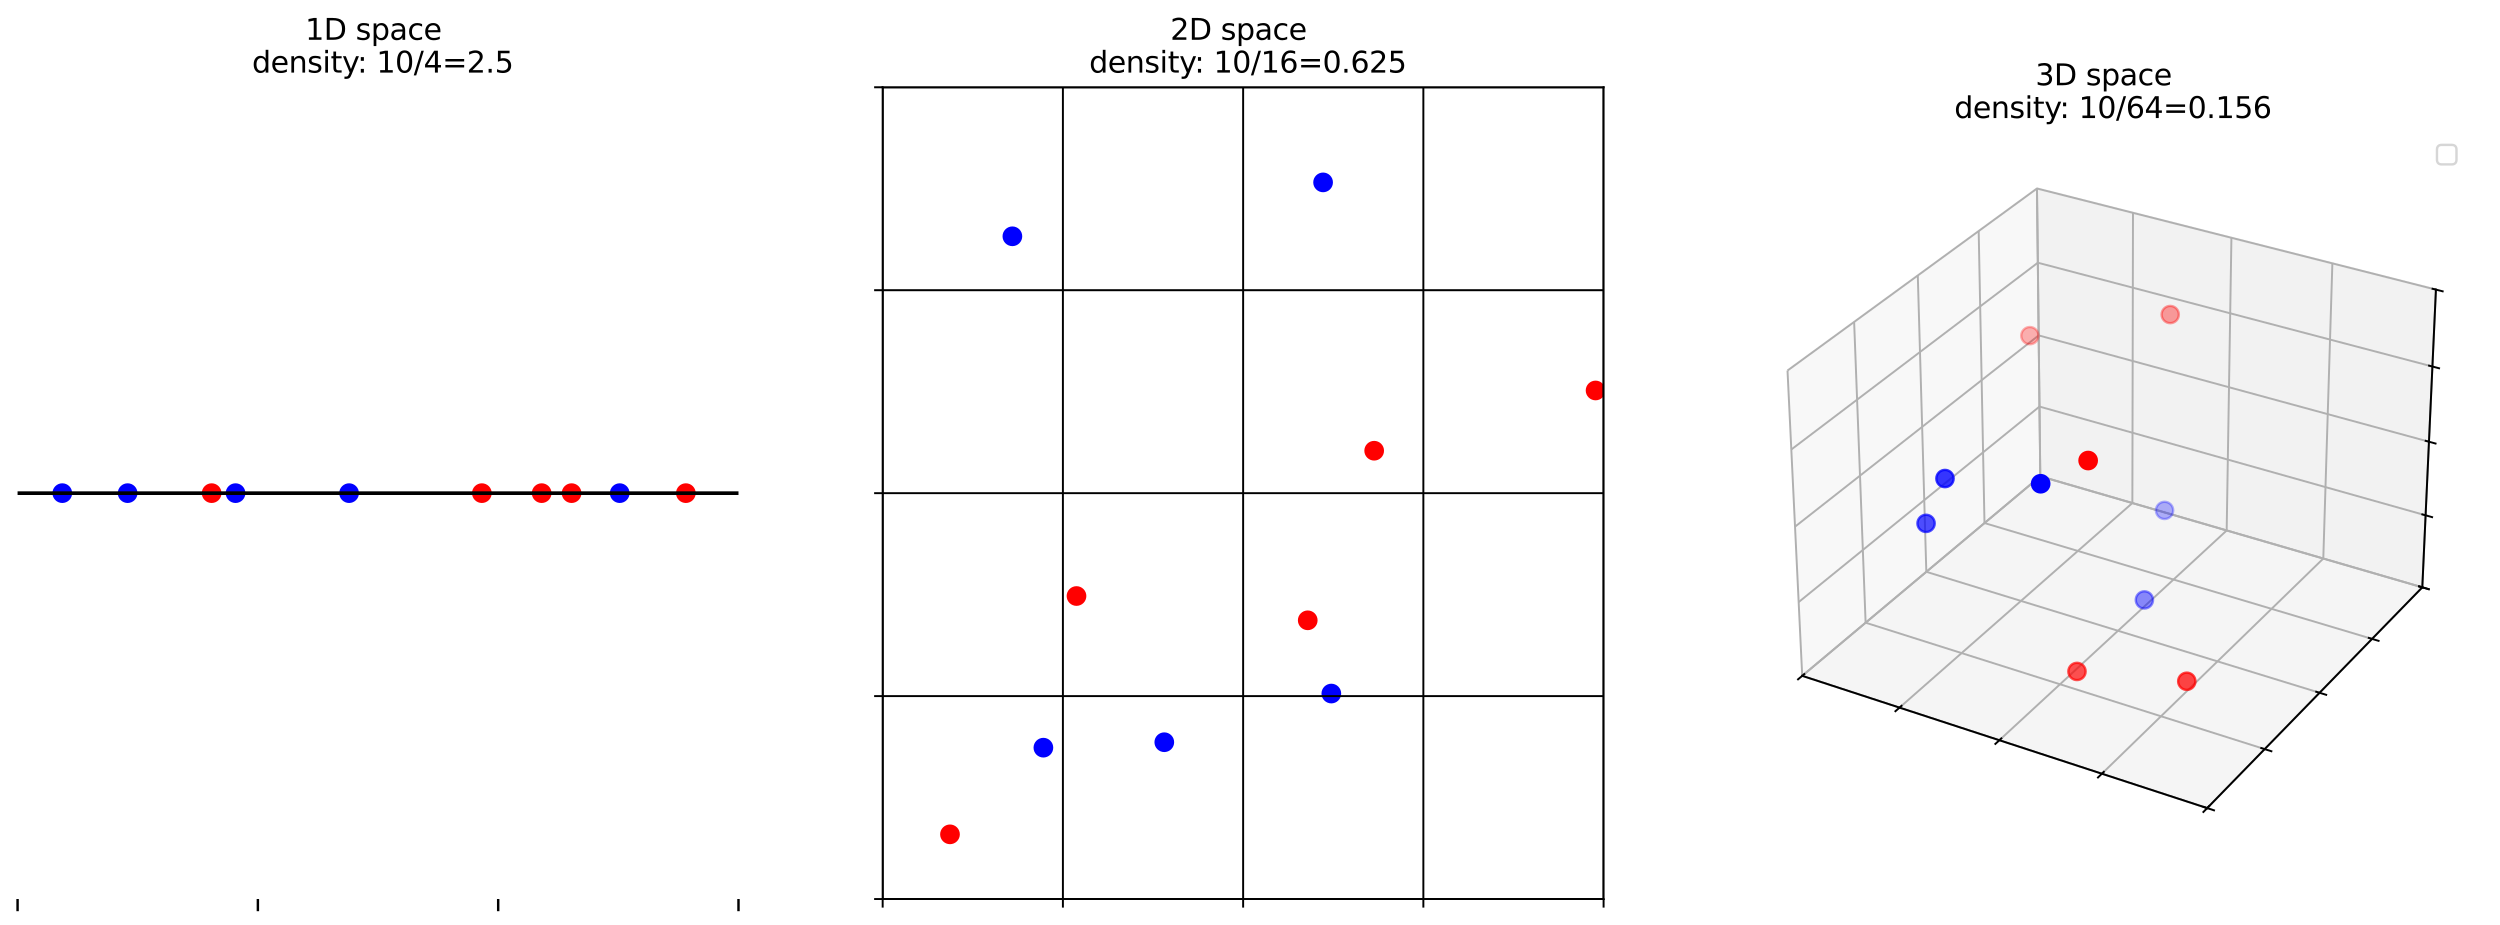 <?xml version="1.0" encoding="utf-8" standalone="no"?>
<!DOCTYPE svg PUBLIC "-//W3C//DTD SVG 1.1//EN"
  "http://www.w3.org/Graphics/SVG/1.1/DTD/svg11.dtd">
<svg xmlns:xlink="http://www.w3.org/1999/xlink" width="1024.429pt" height="379.096pt" viewBox="0 0 1024.429 379.096" xmlns="http://www.w3.org/2000/svg" version="1.1">
 <defs>
  <style type="text/css">*{stroke-linejoin: round; stroke-linecap: butt}</style>
 </defs>
 <g id="figure_1">
  <g id="patch_1">
   <path d="M 0 379.096 
L 1024.429 379.096 
L 1024.429 0 
L 0 0 
z
" style="fill: #ffffff"/>
  </g>
  <g id="axes_1">
   <g id="patch_2">
    <path d="M 7.2 368.396 
L 302.612 368.396 
L 302.612 35.755 
L 7.2 35.755 
z
" style="fill: #ffffff"/>
   </g>
   <g id="PathCollection_1">
    <defs>
     <path id="ma8ff4e4683" d="M 0 3.536 
C 0.938 3.536 1.837 3.163 2.5 2.5 
C 3.163 1.837 3.536 0.938 3.536 0 
C 3.536 -0.938 3.163 -1.837 2.5 -2.5 
C 1.837 -3.163 0.938 -3.536 0 -3.536 
C -0.938 -3.536 -1.837 -3.163 -2.5 -2.5 
C -3.163 -1.837 -3.536 -0.938 -3.536 0 
C -3.536 0.938 -3.163 1.837 -2.5 2.5 
C -1.837 3.163 -0.938 3.536 0 3.536 
z
" style="stroke: #0000ff"/>
    </defs>
    <g clip-path="url(#p21cfbdf244)">
     <use xlink:href="#ma8ff4e4683" x="52.299" y="202.076" style="fill: #0000ff; stroke: #0000ff"/>
     <use xlink:href="#ma8ff4e4683" x="96.52" y="202.076" style="fill: #0000ff; stroke: #0000ff"/>
     <use xlink:href="#ma8ff4e4683" x="25.526" y="202.076" style="fill: #0000ff; stroke: #0000ff"/>
     <use xlink:href="#ma8ff4e4683" x="143.048" y="202.076" style="fill: #0000ff; stroke: #0000ff"/>
     <use xlink:href="#ma8ff4e4683" x="253.944" y="202.076" style="fill: #0000ff; stroke: #0000ff"/>
    </g>
   </g>
   <g id="PathCollection_2">
    <defs>
     <path id="md529e59a65" d="M 0 3.536 
C 0.938 3.536 1.837 3.163 2.5 2.5 
C 3.163 1.837 3.536 0.938 3.536 0 
C 3.536 -0.938 3.163 -1.837 2.5 -2.5 
C 1.837 -3.163 0.938 -3.536 0 -3.536 
C -0.938 -3.536 -1.837 -3.163 -2.5 -2.5 
C -3.163 -1.837 -3.536 -0.938 -3.536 0 
C -3.536 0.938 -3.163 1.837 -2.5 2.5 
C -1.837 3.163 -0.938 3.536 0 3.536 
z
" style="stroke: #ff0000"/>
    </defs>
    <g clip-path="url(#p21cfbdf244)">
     <use xlink:href="#md529e59a65" x="281.046" y="202.076" style="fill: #ff0000; stroke: #ff0000"/>
     <use xlink:href="#md529e59a65" x="221.961" y="202.076" style="fill: #ff0000; stroke: #ff0000"/>
     <use xlink:href="#md529e59a65" x="234.223" y="202.076" style="fill: #ff0000; stroke: #ff0000"/>
     <use xlink:href="#md529e59a65" x="86.726" y="202.076" style="fill: #ff0000; stroke: #ff0000"/>
     <use xlink:href="#md529e59a65" x="197.454" y="202.076" style="fill: #ff0000; stroke: #ff0000"/>
    </g>
   </g>
   <g id="matplotlib.axis_1">
    <g id="xtick_1">
     <g id="line2d_1">
      <defs>
       <path id="mc09c2a1362" d="M 0 0 
L 0 5 
" style="stroke: #000000"/>
      </defs>
      <g>
       <use xlink:href="#mc09c2a1362" x="7.2" y="368.396" style="stroke: #000000"/>
      </g>
     </g>
    </g>
    <g id="xtick_2">
     <g id="line2d_2">
      <g>
       <use xlink:href="#mc09c2a1362" x="105.671" y="368.396" style="stroke: #000000"/>
      </g>
     </g>
    </g>
    <g id="xtick_3">
     <g id="line2d_3">
      <g>
       <use xlink:href="#mc09c2a1362" x="204.141" y="368.396" style="stroke: #000000"/>
      </g>
     </g>
    </g>
    <g id="xtick_4">
     <g id="line2d_4">
      <g>
       <use xlink:href="#mc09c2a1362" x="302.612" y="368.396" style="stroke: #000000"/>
      </g>
     </g>
    </g>
   </g>
   <g id="matplotlib.axis_2"/>
   <g id="line2d_5">
    <path d="M 7.2 202.076 
L 10.184 202.076 
L 13.168 202.076 
L 16.152 202.076 
L 19.136 202.076 
L 22.12 202.076 
L 25.104 202.076 
L 28.088 202.076 
L 31.072 202.076 
L 34.056 202.076 
L 37.04 202.076 
L 40.024 202.076 
L 43.007 202.076 
L 45.991 202.076 
L 48.975 202.076 
L 51.959 202.076 
L 54.943 202.076 
L 57.927 202.076 
L 60.911 202.076 
L 63.895 202.076 
L 66.879 202.076 
L 69.863 202.076 
L 72.847 202.076 
L 75.831 202.076 
L 78.815 202.076 
L 81.799 202.076 
L 84.783 202.076 
L 87.767 202.076 
L 90.751 202.076 
L 93.735 202.076 
L 96.719 202.076 
L 99.703 202.076 
L 102.687 202.076 
L 105.671 202.076 
L 108.655 202.076 
L 111.639 202.076 
L 114.622 202.076 
L 117.606 202.076 
L 120.59 202.076 
L 123.574 202.076 
L 126.558 202.076 
L 129.542 202.076 
L 132.526 202.076 
L 135.51 202.076 
L 138.494 202.076 
L 141.478 202.076 
L 144.462 202.076 
L 147.446 202.076 
L 150.43 202.076 
L 153.414 202.076 
L 156.398 202.076 
L 159.382 202.076 
L 162.366 202.076 
L 165.35 202.076 
L 168.334 202.076 
L 171.318 202.076 
L 174.302 202.076 
L 177.286 202.076 
L 180.27 202.076 
L 183.253 202.076 
L 186.237 202.076 
L 189.221 202.076 
L 192.205 202.076 
L 195.189 202.076 
L 198.173 202.076 
L 201.157 202.076 
L 204.141 202.076 
L 207.125 202.076 
L 210.109 202.076 
L 213.093 202.076 
L 216.077 202.076 
L 219.061 202.076 
L 222.045 202.076 
L 225.029 202.076 
L 228.013 202.076 
L 230.997 202.076 
L 233.981 202.076 
L 236.965 202.076 
L 239.949 202.076 
L 242.933 202.076 
L 245.917 202.076 
L 248.901 202.076 
L 251.884 202.076 
L 254.868 202.076 
L 257.852 202.076 
L 260.836 202.076 
L 263.82 202.076 
L 266.804 202.076 
L 269.788 202.076 
L 272.772 202.076 
L 275.756 202.076 
L 278.74 202.076 
L 281.724 202.076 
L 284.708 202.076 
L 287.692 202.076 
L 290.676 202.076 
L 293.66 202.076 
L 296.644 202.076 
L 299.628 202.076 
L 302.612 202.076 
" clip-path="url(#p21cfbdf244)" style="fill: none; stroke: #000000; stroke-width: 1.5; stroke-linecap: square"/>
   </g>
   <g id="text_1">
    <!-- 1D space  -->
    <g transform="translate(125.052 16.318) scale(0.12 -0.12)">
     <defs>
      <path id="DejaVuSans-31" d="M 794 531 
L 1825 531 
L 1825 4091 
L 703 3866 
L 703 4441 
L 1819 4666 
L 2450 4666 
L 2450 531 
L 3481 531 
L 3481 0 
L 794 0 
L 794 531 
z
" transform="scale(0.016)"/>
      <path id="DejaVuSans-44" d="M 1259 4147 
L 1259 519 
L 2022 519 
Q 2988 519 3436 956 
Q 3884 1394 3884 2338 
Q 3884 3275 3436 3711 
Q 2988 4147 2022 4147 
L 1259 4147 
z
M 628 4666 
L 1925 4666 
Q 3281 4666 3915 4102 
Q 4550 3538 4550 2338 
Q 4550 1131 3912 565 
Q 3275 0 1925 0 
L 628 0 
L 628 4666 
z
" transform="scale(0.016)"/>
      <path id="DejaVuSans-20" transform="scale(0.016)"/>
      <path id="DejaVuSans-73" d="M 2834 3397 
L 2834 2853 
Q 2591 2978 2328 3040 
Q 2066 3103 1784 3103 
Q 1356 3103 1142 2972 
Q 928 2841 928 2578 
Q 928 2378 1081 2264 
Q 1234 2150 1697 2047 
L 1894 2003 
Q 2506 1872 2764 1633 
Q 3022 1394 3022 966 
Q 3022 478 2636 193 
Q 2250 -91 1575 -91 
Q 1294 -91 989 -36 
Q 684 19 347 128 
L 347 722 
Q 666 556 975 473 
Q 1284 391 1588 391 
Q 1994 391 2212 530 
Q 2431 669 2431 922 
Q 2431 1156 2273 1281 
Q 2116 1406 1581 1522 
L 1381 1569 
Q 847 1681 609 1914 
Q 372 2147 372 2553 
Q 372 3047 722 3315 
Q 1072 3584 1716 3584 
Q 2034 3584 2315 3537 
Q 2597 3491 2834 3397 
z
" transform="scale(0.016)"/>
      <path id="DejaVuSans-70" d="M 1159 525 
L 1159 -1331 
L 581 -1331 
L 581 3500 
L 1159 3500 
L 1159 2969 
Q 1341 3281 1617 3432 
Q 1894 3584 2278 3584 
Q 2916 3584 3314 3078 
Q 3713 2572 3713 1747 
Q 3713 922 3314 415 
Q 2916 -91 2278 -91 
Q 1894 -91 1617 61 
Q 1341 213 1159 525 
z
M 3116 1747 
Q 3116 2381 2855 2742 
Q 2594 3103 2138 3103 
Q 1681 3103 1420 2742 
Q 1159 2381 1159 1747 
Q 1159 1113 1420 752 
Q 1681 391 2138 391 
Q 2594 391 2855 752 
Q 3116 1113 3116 1747 
z
" transform="scale(0.016)"/>
      <path id="DejaVuSans-61" d="M 2194 1759 
Q 1497 1759 1228 1600 
Q 959 1441 959 1056 
Q 959 750 1161 570 
Q 1363 391 1709 391 
Q 2188 391 2477 730 
Q 2766 1069 2766 1631 
L 2766 1759 
L 2194 1759 
z
M 3341 1997 
L 3341 0 
L 2766 0 
L 2766 531 
Q 2569 213 2275 61 
Q 1981 -91 1556 -91 
Q 1019 -91 701 211 
Q 384 513 384 1019 
Q 384 1609 779 1909 
Q 1175 2209 1959 2209 
L 2766 2209 
L 2766 2266 
Q 2766 2663 2505 2880 
Q 2244 3097 1772 3097 
Q 1472 3097 1187 3025 
Q 903 2953 641 2809 
L 641 3341 
Q 956 3463 1253 3523 
Q 1550 3584 1831 3584 
Q 2591 3584 2966 3190 
Q 3341 2797 3341 1997 
z
" transform="scale(0.016)"/>
      <path id="DejaVuSans-63" d="M 3122 3366 
L 3122 2828 
Q 2878 2963 2633 3030 
Q 2388 3097 2138 3097 
Q 1578 3097 1268 2742 
Q 959 2388 959 1747 
Q 959 1106 1268 751 
Q 1578 397 2138 397 
Q 2388 397 2633 464 
Q 2878 531 3122 666 
L 3122 134 
Q 2881 22 2623 -34 
Q 2366 -91 2075 -91 
Q 1284 -91 818 406 
Q 353 903 353 1747 
Q 353 2603 823 3093 
Q 1294 3584 2113 3584 
Q 2378 3584 2631 3529 
Q 2884 3475 3122 3366 
z
" transform="scale(0.016)"/>
      <path id="DejaVuSans-65" d="M 3597 1894 
L 3597 1613 
L 953 1613 
Q 991 1019 1311 708 
Q 1631 397 2203 397 
Q 2534 397 2845 478 
Q 3156 559 3463 722 
L 3463 178 
Q 3153 47 2828 -22 
Q 2503 -91 2169 -91 
Q 1331 -91 842 396 
Q 353 884 353 1716 
Q 353 2575 817 3079 
Q 1281 3584 2069 3584 
Q 2775 3584 3186 3129 
Q 3597 2675 3597 1894 
z
M 3022 2063 
Q 3016 2534 2758 2815 
Q 2500 3097 2075 3097 
Q 1594 3097 1305 2825 
Q 1016 2553 972 2059 
L 3022 2063 
z
" transform="scale(0.016)"/>
     </defs>
     <use xlink:href="#DejaVuSans-31"/>
     <use xlink:href="#DejaVuSans-44" x="63.623"/>
     <use xlink:href="#DejaVuSans-20" x="140.625"/>
     <use xlink:href="#DejaVuSans-73" x="172.412"/>
     <use xlink:href="#DejaVuSans-70" x="224.512"/>
     <use xlink:href="#DejaVuSans-61" x="287.988"/>
     <use xlink:href="#DejaVuSans-63" x="349.268"/>
     <use xlink:href="#DejaVuSans-65" x="404.248"/>
     <use xlink:href="#DejaVuSans-20" x="465.771"/>
    </g>
    <!--  density: 10/4=2.5 -->
    <g transform="translate(99.463 29.756) scale(0.12 -0.12)">
     <defs>
      <path id="DejaVuSans-64" d="M 2906 2969 
L 2906 4863 
L 3481 4863 
L 3481 0 
L 2906 0 
L 2906 525 
Q 2725 213 2448 61 
Q 2172 -91 1784 -91 
Q 1150 -91 751 415 
Q 353 922 353 1747 
Q 353 2572 751 3078 
Q 1150 3584 1784 3584 
Q 2172 3584 2448 3432 
Q 2725 3281 2906 2969 
z
M 947 1747 
Q 947 1113 1208 752 
Q 1469 391 1925 391 
Q 2381 391 2643 752 
Q 2906 1113 2906 1747 
Q 2906 2381 2643 2742 
Q 2381 3103 1925 3103 
Q 1469 3103 1208 2742 
Q 947 2381 947 1747 
z
" transform="scale(0.016)"/>
      <path id="DejaVuSans-6e" d="M 3513 2113 
L 3513 0 
L 2938 0 
L 2938 2094 
Q 2938 2591 2744 2837 
Q 2550 3084 2163 3084 
Q 1697 3084 1428 2787 
Q 1159 2491 1159 1978 
L 1159 0 
L 581 0 
L 581 3500 
L 1159 3500 
L 1159 2956 
Q 1366 3272 1645 3428 
Q 1925 3584 2291 3584 
Q 2894 3584 3203 3211 
Q 3513 2838 3513 2113 
z
" transform="scale(0.016)"/>
      <path id="DejaVuSans-69" d="M 603 3500 
L 1178 3500 
L 1178 0 
L 603 0 
L 603 3500 
z
M 603 4863 
L 1178 4863 
L 1178 4134 
L 603 4134 
L 603 4863 
z
" transform="scale(0.016)"/>
      <path id="DejaVuSans-74" d="M 1172 4494 
L 1172 3500 
L 2356 3500 
L 2356 3053 
L 1172 3053 
L 1172 1153 
Q 1172 725 1289 603 
Q 1406 481 1766 481 
L 2356 481 
L 2356 0 
L 1766 0 
Q 1100 0 847 248 
Q 594 497 594 1153 
L 594 3053 
L 172 3053 
L 172 3500 
L 594 3500 
L 594 4494 
L 1172 4494 
z
" transform="scale(0.016)"/>
      <path id="DejaVuSans-79" d="M 2059 -325 
Q 1816 -950 1584 -1140 
Q 1353 -1331 966 -1331 
L 506 -1331 
L 506 -850 
L 844 -850 
Q 1081 -850 1212 -737 
Q 1344 -625 1503 -206 
L 1606 56 
L 191 3500 
L 800 3500 
L 1894 763 
L 2988 3500 
L 3597 3500 
L 2059 -325 
z
" transform="scale(0.016)"/>
      <path id="DejaVuSans-3a" d="M 750 794 
L 1409 794 
L 1409 0 
L 750 0 
L 750 794 
z
M 750 3309 
L 1409 3309 
L 1409 2516 
L 750 2516 
L 750 3309 
z
" transform="scale(0.016)"/>
      <path id="DejaVuSans-30" d="M 2034 4250 
Q 1547 4250 1301 3770 
Q 1056 3291 1056 2328 
Q 1056 1369 1301 889 
Q 1547 409 2034 409 
Q 2525 409 2770 889 
Q 3016 1369 3016 2328 
Q 3016 3291 2770 3770 
Q 2525 4250 2034 4250 
z
M 2034 4750 
Q 2819 4750 3233 4129 
Q 3647 3509 3647 2328 
Q 3647 1150 3233 529 
Q 2819 -91 2034 -91 
Q 1250 -91 836 529 
Q 422 1150 422 2328 
Q 422 3509 836 4129 
Q 1250 4750 2034 4750 
z
" transform="scale(0.016)"/>
      <path id="DejaVuSans-2f" d="M 1625 4666 
L 2156 4666 
L 531 -594 
L 0 -594 
L 1625 4666 
z
" transform="scale(0.016)"/>
      <path id="DejaVuSans-34" d="M 2419 4116 
L 825 1625 
L 2419 1625 
L 2419 4116 
z
M 2253 4666 
L 3047 4666 
L 3047 1625 
L 3713 1625 
L 3713 1100 
L 3047 1100 
L 3047 0 
L 2419 0 
L 2419 1100 
L 313 1100 
L 313 1709 
L 2253 4666 
z
" transform="scale(0.016)"/>
      <path id="DejaVuSans-3d" d="M 678 2906 
L 4684 2906 
L 4684 2381 
L 678 2381 
L 678 2906 
z
M 678 1631 
L 4684 1631 
L 4684 1100 
L 678 1100 
L 678 1631 
z
" transform="scale(0.016)"/>
      <path id="DejaVuSans-32" d="M 1228 531 
L 3431 531 
L 3431 0 
L 469 0 
L 469 531 
Q 828 903 1448 1529 
Q 2069 2156 2228 2338 
Q 2531 2678 2651 2914 
Q 2772 3150 2772 3378 
Q 2772 3750 2511 3984 
Q 2250 4219 1831 4219 
Q 1534 4219 1204 4116 
Q 875 4013 500 3803 
L 500 4441 
Q 881 4594 1212 4672 
Q 1544 4750 1819 4750 
Q 2544 4750 2975 4387 
Q 3406 4025 3406 3419 
Q 3406 3131 3298 2873 
Q 3191 2616 2906 2266 
Q 2828 2175 2409 1742 
Q 1991 1309 1228 531 
z
" transform="scale(0.016)"/>
      <path id="DejaVuSans-2e" d="M 684 794 
L 1344 794 
L 1344 0 
L 684 0 
L 684 794 
z
" transform="scale(0.016)"/>
      <path id="DejaVuSans-35" d="M 691 4666 
L 3169 4666 
L 3169 4134 
L 1269 4134 
L 1269 2991 
Q 1406 3038 1543 3061 
Q 1681 3084 1819 3084 
Q 2600 3084 3056 2656 
Q 3513 2228 3513 1497 
Q 3513 744 3044 326 
Q 2575 -91 1722 -91 
Q 1428 -91 1123 -41 
Q 819 9 494 109 
L 494 744 
Q 775 591 1075 516 
Q 1375 441 1709 441 
Q 2250 441 2565 725 
Q 2881 1009 2881 1497 
Q 2881 1984 2565 2268 
Q 2250 2553 1709 2553 
Q 1456 2553 1204 2497 
Q 953 2441 691 2322 
L 691 4666 
z
" transform="scale(0.016)"/>
     </defs>
     <use xlink:href="#DejaVuSans-20"/>
     <use xlink:href="#DejaVuSans-64" x="31.787"/>
     <use xlink:href="#DejaVuSans-65" x="95.264"/>
     <use xlink:href="#DejaVuSans-6e" x="156.787"/>
     <use xlink:href="#DejaVuSans-73" x="220.166"/>
     <use xlink:href="#DejaVuSans-69" x="272.266"/>
     <use xlink:href="#DejaVuSans-74" x="300.049"/>
     <use xlink:href="#DejaVuSans-79" x="339.258"/>
     <use xlink:href="#DejaVuSans-3a" x="391.188"/>
     <use xlink:href="#DejaVuSans-20" x="424.879"/>
     <use xlink:href="#DejaVuSans-31" x="456.666"/>
     <use xlink:href="#DejaVuSans-30" x="520.289"/>
     <use xlink:href="#DejaVuSans-2f" x="583.912"/>
     <use xlink:href="#DejaVuSans-34" x="617.604"/>
     <use xlink:href="#DejaVuSans-3d" x="681.227"/>
     <use xlink:href="#DejaVuSans-32" x="765.016"/>
     <use xlink:href="#DejaVuSans-2e" x="828.639"/>
     <use xlink:href="#DejaVuSans-35" x="860.426"/>
    </g>
   </g>
  </g>
  <g id="axes_2">
   <g id="patch_3">
    <path d="M 361.694 368.396 
L 657.106 368.396 
L 657.106 35.755 
L 361.694 35.755 
z
" style="fill: #ffffff"/>
   </g>
   <g id="PathCollection_3">
    <g clip-path="url(#pe15d0ce21c)">
     <use xlink:href="#md529e59a65" x="389.278" y="341.889" style="fill: #ff0000; stroke: #ff0000"/>
     <use xlink:href="#md529e59a65" x="535.873" y="254.187" style="fill: #ff0000; stroke: #ff0000"/>
     <use xlink:href="#md529e59a65" x="653.82" y="160.005" style="fill: #ff0000; stroke: #ff0000"/>
     <use xlink:href="#md529e59a65" x="563.1" y="184.693" style="fill: #ff0000; stroke: #ff0000"/>
     <use xlink:href="#md529e59a65" x="441.119" y="244.234" style="fill: #ff0000; stroke: #ff0000"/>
    </g>
   </g>
   <g id="PathCollection_4">
    <g clip-path="url(#pe15d0ce21c)">
     <use xlink:href="#ma8ff4e4683" x="427.55" y="306.377" style="fill: #0000ff; stroke: #0000ff"/>
     <use xlink:href="#ma8ff4e4683" x="477.096" y="304.142" style="fill: #0000ff; stroke: #0000ff"/>
     <use xlink:href="#ma8ff4e4683" x="542.164" y="74.738" style="fill: #0000ff; stroke: #0000ff"/>
     <use xlink:href="#ma8ff4e4683" x="545.54" y="284.198" style="fill: #0000ff; stroke: #0000ff"/>
     <use xlink:href="#ma8ff4e4683" x="414.848" y="96.827" style="fill: #0000ff; stroke: #0000ff"/>
    </g>
   </g>
   <g id="matplotlib.axis_3">
    <g id="xtick_5">
     <g id="line2d_6">
      <path d="M 361.694 368.396 
L 361.694 35.755 
" clip-path="url(#pe15d0ce21c)" style="fill: none; stroke: #000000; stroke-width: 0.8; stroke-linecap: square"/>
     </g>
     <g id="line2d_7">
      <defs>
       <path id="mf250359873" d="M 0 0 
L 0 3.5 
" style="stroke: #000000; stroke-width: 0.8"/>
      </defs>
      <g>
       <use xlink:href="#mf250359873" x="361.694" y="368.396" style="stroke: #000000; stroke-width: 0.8"/>
      </g>
     </g>
    </g>
    <g id="xtick_6">
     <g id="line2d_8">
      <path d="M 435.547 368.396 
L 435.547 35.755 
" clip-path="url(#pe15d0ce21c)" style="fill: none; stroke: #000000; stroke-width: 0.8; stroke-linecap: square"/>
     </g>
     <g id="line2d_9">
      <g>
       <use xlink:href="#mf250359873" x="435.547" y="368.396" style="stroke: #000000; stroke-width: 0.8"/>
      </g>
     </g>
    </g>
    <g id="xtick_7">
     <g id="line2d_10">
      <path d="M 509.4 368.396 
L 509.4 35.755 
" clip-path="url(#pe15d0ce21c)" style="fill: none; stroke: #000000; stroke-width: 0.8; stroke-linecap: square"/>
     </g>
     <g id="line2d_11">
      <g>
       <use xlink:href="#mf250359873" x="509.4" y="368.396" style="stroke: #000000; stroke-width: 0.8"/>
      </g>
     </g>
    </g>
    <g id="xtick_8">
     <g id="line2d_12">
      <path d="M 583.253 368.396 
L 583.253 35.755 
" clip-path="url(#pe15d0ce21c)" style="fill: none; stroke: #000000; stroke-width: 0.8; stroke-linecap: square"/>
     </g>
     <g id="line2d_13">
      <g>
       <use xlink:href="#mf250359873" x="583.253" y="368.396" style="stroke: #000000; stroke-width: 0.8"/>
      </g>
     </g>
    </g>
    <g id="xtick_9">
     <g id="line2d_14">
      <path d="M 657.106 368.396 
L 657.106 35.755 
" clip-path="url(#pe15d0ce21c)" style="fill: none; stroke: #000000; stroke-width: 0.8; stroke-linecap: square"/>
     </g>
     <g id="line2d_15">
      <g>
       <use xlink:href="#mf250359873" x="657.106" y="368.396" style="stroke: #000000; stroke-width: 0.8"/>
      </g>
     </g>
    </g>
   </g>
   <g id="matplotlib.axis_4">
    <g id="ytick_1">
     <g id="line2d_16">
      <path d="M 361.694 368.396 
L 657.106 368.396 
" clip-path="url(#pe15d0ce21c)" style="fill: none; stroke: #000000; stroke-width: 0.8; stroke-linecap: square"/>
     </g>
     <g id="line2d_17">
      <defs>
       <path id="m9ab808b07d" d="M 0 0 
L -3.5 0 
" style="stroke: #000000; stroke-width: 0.8"/>
      </defs>
      <g>
       <use xlink:href="#m9ab808b07d" x="361.694" y="368.396" style="stroke: #000000; stroke-width: 0.8"/>
      </g>
     </g>
    </g>
    <g id="ytick_2">
     <g id="line2d_18">
      <path d="M 361.694 285.236 
L 657.106 285.236 
" clip-path="url(#pe15d0ce21c)" style="fill: none; stroke: #000000; stroke-width: 0.8; stroke-linecap: square"/>
     </g>
     <g id="line2d_19">
      <g>
       <use xlink:href="#m9ab808b07d" x="361.694" y="285.236" style="stroke: #000000; stroke-width: 0.8"/>
      </g>
     </g>
    </g>
    <g id="ytick_3">
     <g id="line2d_20">
      <path d="M 361.694 202.076 
L 657.106 202.076 
" clip-path="url(#pe15d0ce21c)" style="fill: none; stroke: #000000; stroke-width: 0.8; stroke-linecap: square"/>
     </g>
     <g id="line2d_21">
      <g>
       <use xlink:href="#m9ab808b07d" x="361.694" y="202.076" style="stroke: #000000; stroke-width: 0.8"/>
      </g>
     </g>
    </g>
    <g id="ytick_4">
     <g id="line2d_22">
      <path d="M 361.694 118.915 
L 657.106 118.915 
" clip-path="url(#pe15d0ce21c)" style="fill: none; stroke: #000000; stroke-width: 0.8; stroke-linecap: square"/>
     </g>
     <g id="line2d_23">
      <g>
       <use xlink:href="#m9ab808b07d" x="361.694" y="118.915" style="stroke: #000000; stroke-width: 0.8"/>
      </g>
     </g>
    </g>
    <g id="ytick_5">
     <g id="line2d_24">
      <path d="M 361.694 35.755 
L 657.106 35.755 
" clip-path="url(#pe15d0ce21c)" style="fill: none; stroke: #000000; stroke-width: 0.8; stroke-linecap: square"/>
     </g>
     <g id="line2d_25">
      <g>
       <use xlink:href="#m9ab808b07d" x="361.694" y="35.755" style="stroke: #000000; stroke-width: 0.8"/>
      </g>
     </g>
    </g>
   </g>
   <g id="patch_4">
    <path d="M 361.694 368.396 
L 361.694 35.755 
" style="fill: none; stroke: #000000; stroke-width: 0.8; stroke-linejoin: miter; stroke-linecap: square"/>
   </g>
   <g id="patch_5">
    <path d="M 657.106 368.396 
L 657.106 35.755 
" style="fill: none; stroke: #000000; stroke-width: 0.8; stroke-linejoin: miter; stroke-linecap: square"/>
   </g>
   <g id="patch_6">
    <path d="M 361.694 368.396 
L 657.106 368.396 
" style="fill: none; stroke: #000000; stroke-width: 0.8; stroke-linejoin: miter; stroke-linecap: square"/>
   </g>
   <g id="patch_7">
    <path d="M 361.694 35.755 
L 657.106 35.755 
" style="fill: none; stroke: #000000; stroke-width: 0.8; stroke-linejoin: miter; stroke-linecap: square"/>
   </g>
   <g id="text_2">
    <!-- 2D space  -->
    <g transform="translate(479.546 16.318) scale(0.12 -0.12)">
     <use xlink:href="#DejaVuSans-32"/>
     <use xlink:href="#DejaVuSans-44" x="63.623"/>
     <use xlink:href="#DejaVuSans-20" x="140.625"/>
     <use xlink:href="#DejaVuSans-73" x="172.412"/>
     <use xlink:href="#DejaVuSans-70" x="224.512"/>
     <use xlink:href="#DejaVuSans-61" x="287.988"/>
     <use xlink:href="#DejaVuSans-63" x="349.268"/>
     <use xlink:href="#DejaVuSans-65" x="404.248"/>
     <use xlink:href="#DejaVuSans-20" x="465.771"/>
    </g>
    <!--  density: 10/16=0.625 -->
    <g transform="translate(442.505 29.756) scale(0.12 -0.12)">
     <defs>
      <path id="DejaVuSans-36" d="M 2113 2584 
Q 1688 2584 1439 2293 
Q 1191 2003 1191 1497 
Q 1191 994 1439 701 
Q 1688 409 2113 409 
Q 2538 409 2786 701 
Q 3034 994 3034 1497 
Q 3034 2003 2786 2293 
Q 2538 2584 2113 2584 
z
M 3366 4563 
L 3366 3988 
Q 3128 4100 2886 4159 
Q 2644 4219 2406 4219 
Q 1781 4219 1451 3797 
Q 1122 3375 1075 2522 
Q 1259 2794 1537 2939 
Q 1816 3084 2150 3084 
Q 2853 3084 3261 2657 
Q 3669 2231 3669 1497 
Q 3669 778 3244 343 
Q 2819 -91 2113 -91 
Q 1303 -91 875 529 
Q 447 1150 447 2328 
Q 447 3434 972 4092 
Q 1497 4750 2381 4750 
Q 2619 4750 2861 4703 
Q 3103 4656 3366 4563 
z
" transform="scale(0.016)"/>
     </defs>
     <use xlink:href="#DejaVuSans-20"/>
     <use xlink:href="#DejaVuSans-64" x="31.787"/>
     <use xlink:href="#DejaVuSans-65" x="95.264"/>
     <use xlink:href="#DejaVuSans-6e" x="156.787"/>
     <use xlink:href="#DejaVuSans-73" x="220.166"/>
     <use xlink:href="#DejaVuSans-69" x="272.266"/>
     <use xlink:href="#DejaVuSans-74" x="300.049"/>
     <use xlink:href="#DejaVuSans-79" x="339.258"/>
     <use xlink:href="#DejaVuSans-3a" x="391.188"/>
     <use xlink:href="#DejaVuSans-20" x="424.879"/>
     <use xlink:href="#DejaVuSans-31" x="456.666"/>
     <use xlink:href="#DejaVuSans-30" x="520.289"/>
     <use xlink:href="#DejaVuSans-2f" x="583.912"/>
     <use xlink:href="#DejaVuSans-31" x="617.604"/>
     <use xlink:href="#DejaVuSans-36" x="681.227"/>
     <use xlink:href="#DejaVuSans-3d" x="744.85"/>
     <use xlink:href="#DejaVuSans-30" x="828.639"/>
     <use xlink:href="#DejaVuSans-2e" x="892.262"/>
     <use xlink:href="#DejaVuSans-36" x="924.049"/>
     <use xlink:href="#DejaVuSans-32" x="987.672"/>
     <use xlink:href="#DejaVuSans-35" x="1051.295"/>
    </g>
   </g>
  </g>
  <g id="patch_8">
   <path d="M 716.188 349.781 
L 1011.6 349.781 
L 1011.6 54.37 
L 716.188 54.37 
z
" style="fill: #ffffff"/>
  </g>
  <g id="pane3d_1">
   <g id="patch_9">
    <path d="M 738.494 276.942 
L 836.048 195.17 
L 834.692 77.24 
L 732.469 151.838 
" style="fill: #f2f2f2; opacity: 0.5; stroke: #f2f2f2; stroke-linejoin: miter"/>
   </g>
  </g>
  <g id="pane3d_2">
   <g id="patch_10">
    <path d="M 836.048 195.17 
L 992.589 240.67 
L 998.175 118.678 
L 834.692 77.24 
" style="fill: #e6e6e6; opacity: 0.5; stroke: #e6e6e6; stroke-linejoin: miter"/>
   </g>
  </g>
  <g id="pane3d_3">
   <g id="patch_11">
    <path d="M 738.494 276.942 
L 904.434 331.138 
L 992.589 240.67 
L 836.048 195.17 
" style="fill: #ececec; opacity: 0.5; stroke: #ececec; stroke-linejoin: miter"/>
   </g>
  </g>
  <g id="grid3d_1">
   <g id="Line3DCollection_1">
    <path d="M 738.494 276.942 
L 836.048 195.17 
L 834.692 77.24 
" style="fill: none; stroke: #b0b0b0; stroke-width: 0.8"/>
    <path d="M 778.36 289.963 
L 873.782 206.138 
L 874.037 87.213 
" style="fill: none; stroke: #b0b0b0; stroke-width: 0.8"/>
    <path d="M 819.277 303.326 
L 912.428 217.371 
L 914.373 97.437 
" style="fill: none; stroke: #b0b0b0; stroke-width: 0.8"/>
    <path d="M 861.287 317.046 
L 952.018 228.878 
L 955.739 107.922 
" style="fill: none; stroke: #b0b0b0; stroke-width: 0.8"/>
    <path d="M 904.434 331.138 
L 992.589 240.67 
L 998.175 118.678 
" style="fill: none; stroke: #b0b0b0; stroke-width: 0.8"/>
   </g>
  </g>
  <g id="grid3d_2">
   <g id="Line3DCollection_2">
    <path d="M 732.469 151.838 
L 738.494 276.942 
L 904.434 331.138 
" style="fill: none; stroke: #b0b0b0; stroke-width: 0.8"/>
    <path d="M 759.769 131.915 
L 764.475 255.165 
L 927.988 306.967 
" style="fill: none; stroke: #b0b0b0; stroke-width: 0.8"/>
    <path d="M 785.855 112.879 
L 789.349 234.315 
L 950.486 283.878 
" style="fill: none; stroke: #b0b0b0; stroke-width: 0.8"/>
    <path d="M 810.805 94.672 
L 813.186 214.334 
L 971.999 261.801 
" style="fill: none; stroke: #b0b0b0; stroke-width: 0.8"/>
    <path d="M 834.692 77.24 
L 836.048 195.17 
L 992.589 240.67 
" style="fill: none; stroke: #b0b0b0; stroke-width: 0.8"/>
   </g>
  </g>
  <g id="grid3d_3">
   <g id="Line3DCollection_3">
    <path d="M 992.589 240.67 
L 836.048 195.17 
L 738.494 276.942 
" style="fill: none; stroke: #b0b0b0; stroke-width: 0.8"/>
    <path d="M 993.94 211.164 
L 835.72 166.6 
L 737.039 246.721 
" style="fill: none; stroke: #b0b0b0; stroke-width: 0.8"/>
    <path d="M 995.321 181.01 
L 835.385 137.435 
L 735.55 215.813 
" style="fill: none; stroke: #b0b0b0; stroke-width: 0.8"/>
    <path d="M 996.732 150.189 
L 835.042 107.654 
L 734.027 184.193 
" style="fill: none; stroke: #b0b0b0; stroke-width: 0.8"/>
    <path d="M 998.175 118.678 
L 834.692 77.24 
L 732.469 151.838 
" style="fill: none; stroke: #b0b0b0; stroke-width: 0.8"/>
   </g>
  </g>
  <g id="axis3d_1">
   <g id="line2d_26">
    <path d="M 738.494 276.942 
L 904.434 331.138 
" style="fill: none; stroke: #000000; stroke-width: 0.8; stroke-linecap: square"/>
   </g>
   <g id="xtick_10">
    <g id="line2d_27">
     <path d="M 739.343 276.23 
L 736.792 278.369 
" style="fill: none; stroke: #000000; stroke-width: 0.8; stroke-linecap: square"/>
    </g>
   </g>
   <g id="xtick_11">
    <g id="line2d_28">
     <path d="M 779.191 289.232 
L 776.693 291.427 
" style="fill: none; stroke: #000000; stroke-width: 0.8; stroke-linecap: square"/>
    </g>
   </g>
   <g id="xtick_12">
    <g id="line2d_29">
     <path d="M 820.089 302.576 
L 817.648 304.829 
" style="fill: none; stroke: #000000; stroke-width: 0.8; stroke-linecap: square"/>
    </g>
   </g>
   <g id="xtick_13">
    <g id="line2d_30">
     <path d="M 862.079 316.276 
L 859.698 318.59 
" style="fill: none; stroke: #000000; stroke-width: 0.8; stroke-linecap: square"/>
    </g>
   </g>
   <g id="xtick_14">
    <g id="line2d_31">
     <path d="M 905.205 330.347 
L 902.889 332.724 
" style="fill: none; stroke: #000000; stroke-width: 0.8; stroke-linecap: square"/>
    </g>
   </g>
  </g>
  <g id="axis3d_2">
   <g id="line2d_32">
    <path d="M 992.589 240.67 
L 904.434 331.138 
" style="fill: none; stroke: #000000; stroke-width: 0.8; stroke-linecap: square"/>
   </g>
   <g id="xtick_15">
    <g id="line2d_33">
     <path d="M 903.035 330.682 
L 907.236 332.053 
" style="fill: none; stroke: #000000; stroke-width: 0.8; stroke-linecap: square"/>
    </g>
   </g>
   <g id="xtick_16">
    <g id="line2d_34">
     <path d="M 926.611 306.531 
L 930.745 307.84 
" style="fill: none; stroke: #000000; stroke-width: 0.8; stroke-linecap: square"/>
    </g>
   </g>
   <g id="xtick_17">
    <g id="line2d_35">
     <path d="M 949.131 283.461 
L 953.2 284.713 
" style="fill: none; stroke: #000000; stroke-width: 0.8; stroke-linecap: square"/>
    </g>
   </g>
   <g id="xtick_18">
    <g id="line2d_36">
     <path d="M 970.664 261.402 
L 974.67 262.599 
" style="fill: none; stroke: #000000; stroke-width: 0.8; stroke-linecap: square"/>
    </g>
   </g>
   <g id="xtick_19">
    <g id="line2d_37">
     <path d="M 991.275 240.288 
L 995.22 241.435 
" style="fill: none; stroke: #000000; stroke-width: 0.8; stroke-linecap: square"/>
    </g>
   </g>
  </g>
  <g id="axis3d_3">
   <g id="line2d_38">
    <path d="M 992.589 240.67 
L 998.175 118.678 
" style="fill: none; stroke: #000000; stroke-width: 0.8; stroke-linecap: square"/>
   </g>
   <g id="xtick_20">
    <g id="line2d_39">
     <path d="M 991.275 240.288 
L 995.22 241.435 
" style="fill: none; stroke: #000000; stroke-width: 0.8; stroke-linecap: square"/>
    </g>
   </g>
   <g id="xtick_21">
    <g id="line2d_40">
     <path d="M 992.611 210.789 
L 996.6 211.913 
" style="fill: none; stroke: #000000; stroke-width: 0.8; stroke-linecap: square"/>
    </g>
   </g>
   <g id="xtick_22">
    <g id="line2d_41">
     <path d="M 993.977 180.644 
L 998.011 181.744 
" style="fill: none; stroke: #000000; stroke-width: 0.8; stroke-linecap: square"/>
    </g>
   </g>
   <g id="xtick_23">
    <g id="line2d_42">
     <path d="M 995.373 149.832 
L 999.454 150.905 
" style="fill: none; stroke: #000000; stroke-width: 0.8; stroke-linecap: square"/>
    </g>
   </g>
   <g id="xtick_24">
    <g id="line2d_43">
     <path d="M 996.8 118.33 
L 1000.929 119.376 
" style="fill: none; stroke: #000000; stroke-width: 0.8; stroke-linecap: square"/>
    </g>
   </g>
  </g>
  <g id="axes_3">
   <g id="Path3DCollection_1">
    <defs>
     <path id="C0_0_23958e02b1" d="M 0 3.536 
C 0.938 3.536 1.837 3.163 2.5 2.5 
C 3.163 1.837 3.536 0.938 3.536 -0 
C 3.536 -0.938 3.163 -1.837 2.5 -2.5 
C 1.837 -3.163 0.938 -3.536 0 -3.536 
C -0.938 -3.536 -1.837 -3.163 -2.5 -2.5 
C -3.163 -1.837 -3.536 -0.938 -3.536 0 
C -3.536 0.938 -3.163 1.837 -2.5 2.5 
C -1.837 3.163 -0.938 3.536 0 3.536 
z
"/>
    </defs>
    <g clip-path="url(#p56426ae325)">
     <use xlink:href="#C0_0_23958e02b1" x="886.974" y="209.148" style="fill: #0000ff; fill-opacity: 0.3; stroke: #0000ff; stroke-opacity: 0.3"/>
    </g>
    <g clip-path="url(#p56426ae325)">
     <use xlink:href="#C0_0_23958e02b1" x="878.713" y="245.828" style="fill: #0000ff; fill-opacity: 0.446; stroke: #0000ff; stroke-opacity: 0.446"/>
    </g>
    <g clip-path="url(#p56426ae325)">
     <use xlink:href="#C0_0_23958e02b1" x="789.251" y="214.463" style="fill: #0000ff; fill-opacity: 0.691; stroke: #0000ff; stroke-opacity: 0.691"/>
    </g>
    <g clip-path="url(#p56426ae325)">
     <use xlink:href="#C0_0_23958e02b1" x="796.998" y="196.09" style="fill: #0000ff; fill-opacity: 0.787; stroke: #0000ff; stroke-opacity: 0.787"/>
    </g>
    <g clip-path="url(#p56426ae325)">
     <use xlink:href="#C0_0_23958e02b1" x="836.201" y="198.226" style="fill: #0000ff; stroke: #0000ff"/>
    </g>
   </g>
   <g id="text_3">
    <!-- 3D space  -->
    <g transform="translate(834.04 34.932) scale(0.12 -0.12)">
     <defs>
      <path id="DejaVuSans-33" d="M 2597 2516 
Q 3050 2419 3304 2112 
Q 3559 1806 3559 1356 
Q 3559 666 3084 287 
Q 2609 -91 1734 -91 
Q 1441 -91 1130 -33 
Q 819 25 488 141 
L 488 750 
Q 750 597 1062 519 
Q 1375 441 1716 441 
Q 2309 441 2620 675 
Q 2931 909 2931 1356 
Q 2931 1769 2642 2001 
Q 2353 2234 1838 2234 
L 1294 2234 
L 1294 2753 
L 1863 2753 
Q 2328 2753 2575 2939 
Q 2822 3125 2822 3475 
Q 2822 3834 2567 4026 
Q 2313 4219 1838 4219 
Q 1578 4219 1281 4162 
Q 984 4106 628 3988 
L 628 4550 
Q 988 4650 1302 4700 
Q 1616 4750 1894 4750 
Q 2613 4750 3031 4423 
Q 3450 4097 3450 3541 
Q 3450 3153 3228 2886 
Q 3006 2619 2597 2516 
z
" transform="scale(0.016)"/>
     </defs>
     <use xlink:href="#DejaVuSans-33"/>
     <use xlink:href="#DejaVuSans-44" x="63.623"/>
     <use xlink:href="#DejaVuSans-20" x="140.625"/>
     <use xlink:href="#DejaVuSans-73" x="172.412"/>
     <use xlink:href="#DejaVuSans-70" x="224.512"/>
     <use xlink:href="#DejaVuSans-61" x="287.988"/>
     <use xlink:href="#DejaVuSans-63" x="349.268"/>
     <use xlink:href="#DejaVuSans-65" x="404.248"/>
     <use xlink:href="#DejaVuSans-20" x="465.771"/>
    </g>
    <!--  density: 10/64=0.156 -->
    <g transform="translate(796.999 48.37) scale(0.12 -0.12)">
     <use xlink:href="#DejaVuSans-20"/>
     <use xlink:href="#DejaVuSans-64" x="31.787"/>
     <use xlink:href="#DejaVuSans-65" x="95.264"/>
     <use xlink:href="#DejaVuSans-6e" x="156.787"/>
     <use xlink:href="#DejaVuSans-73" x="220.166"/>
     <use xlink:href="#DejaVuSans-69" x="272.266"/>
     <use xlink:href="#DejaVuSans-74" x="300.049"/>
     <use xlink:href="#DejaVuSans-79" x="339.258"/>
     <use xlink:href="#DejaVuSans-3a" x="391.188"/>
     <use xlink:href="#DejaVuSans-20" x="424.879"/>
     <use xlink:href="#DejaVuSans-31" x="456.666"/>
     <use xlink:href="#DejaVuSans-30" x="520.289"/>
     <use xlink:href="#DejaVuSans-2f" x="583.912"/>
     <use xlink:href="#DejaVuSans-36" x="617.604"/>
     <use xlink:href="#DejaVuSans-34" x="681.227"/>
     <use xlink:href="#DejaVuSans-3d" x="744.85"/>
     <use xlink:href="#DejaVuSans-30" x="828.639"/>
     <use xlink:href="#DejaVuSans-2e" x="892.262"/>
     <use xlink:href="#DejaVuSans-31" x="924.049"/>
     <use xlink:href="#DejaVuSans-35" x="987.672"/>
     <use xlink:href="#DejaVuSans-36" x="1051.295"/>
    </g>
   </g>
   <g id="Path3DCollection_2">
    <defs>
     <path id="C1_0_70f57c0983" d="M 0 3.536 
C 0.938 3.536 1.837 3.163 2.5 2.5 
C 3.163 1.837 3.536 0.938 3.536 -0 
C 3.536 -0.938 3.163 -1.837 2.5 -2.5 
C 1.837 -3.163 0.938 -3.536 0 -3.536 
C -0.938 -3.536 -1.837 -3.163 -2.5 -2.5 
C -3.163 -1.837 -3.536 -0.938 -3.536 0 
C -3.536 0.938 -3.163 1.837 -2.5 2.5 
C -1.837 3.163 -0.938 3.536 0 3.536 
z
"/>
    </defs>
    <g clip-path="url(#p56426ae325)">
     <use xlink:href="#C1_0_70f57c0983" x="831.778" y="137.54" style="fill: #ff0000; fill-opacity: 0.3; stroke: #ff0000; stroke-opacity: 0.3"/>
    </g>
    <g clip-path="url(#p56426ae325)">
     <use xlink:href="#C1_0_70f57c0983" x="889.293" y="128.891" style="fill: #ff0000; fill-opacity: 0.373; stroke: #ff0000; stroke-opacity: 0.373"/>
    </g>
    <g clip-path="url(#p56426ae325)">
     <use xlink:href="#C1_0_70f57c0983" x="851.09" y="275.137" style="fill: #ff0000; fill-opacity: 0.676; stroke: #ff0000; stroke-opacity: 0.676"/>
    </g>
    <g clip-path="url(#p56426ae325)">
     <use xlink:href="#C1_0_70f57c0983" x="896.081" y="279.167" style="fill: #ff0000; fill-opacity: 0.723; stroke: #ff0000; stroke-opacity: 0.723"/>
    </g>
    <g clip-path="url(#p56426ae325)">
     <use xlink:href="#C1_0_70f57c0983" x="855.662" y="188.716" style="fill: #ff0000; stroke: #ff0000"/>
    </g>
   </g>
   <g id="legend_1">
    <g id="patch_12">
     <path d="M 1000.6 67.37 
L 1004.6 67.37 
Q 1006.6 67.37 1006.6 65.37 
L 1006.6 61.37 
Q 1006.6 59.37 1004.6 59.37 
L 1000.6 59.37 
Q 998.6 59.37 998.6 61.37 
L 998.6 65.37 
Q 998.6 67.37 1000.6 67.37 
z
" style="fill: #ffffff; opacity: 0.8; stroke: #cccccc; stroke-linejoin: miter"/>
    </g>
   </g>
  </g>
 </g>
 <defs>
  <clipPath id="p21cfbdf244">
   <rect x="7.2" y="35.755" width="295.412" height="332.64"/>
  </clipPath>
  <clipPath id="pe15d0ce21c">
   <rect x="361.694" y="35.755" width="295.412" height="332.64"/>
  </clipPath>
  <clipPath id="p56426ae325">
   <rect x="716.188" y="54.37" width="295.412" height="295.412"/>
  </clipPath>
 </defs>
</svg>
